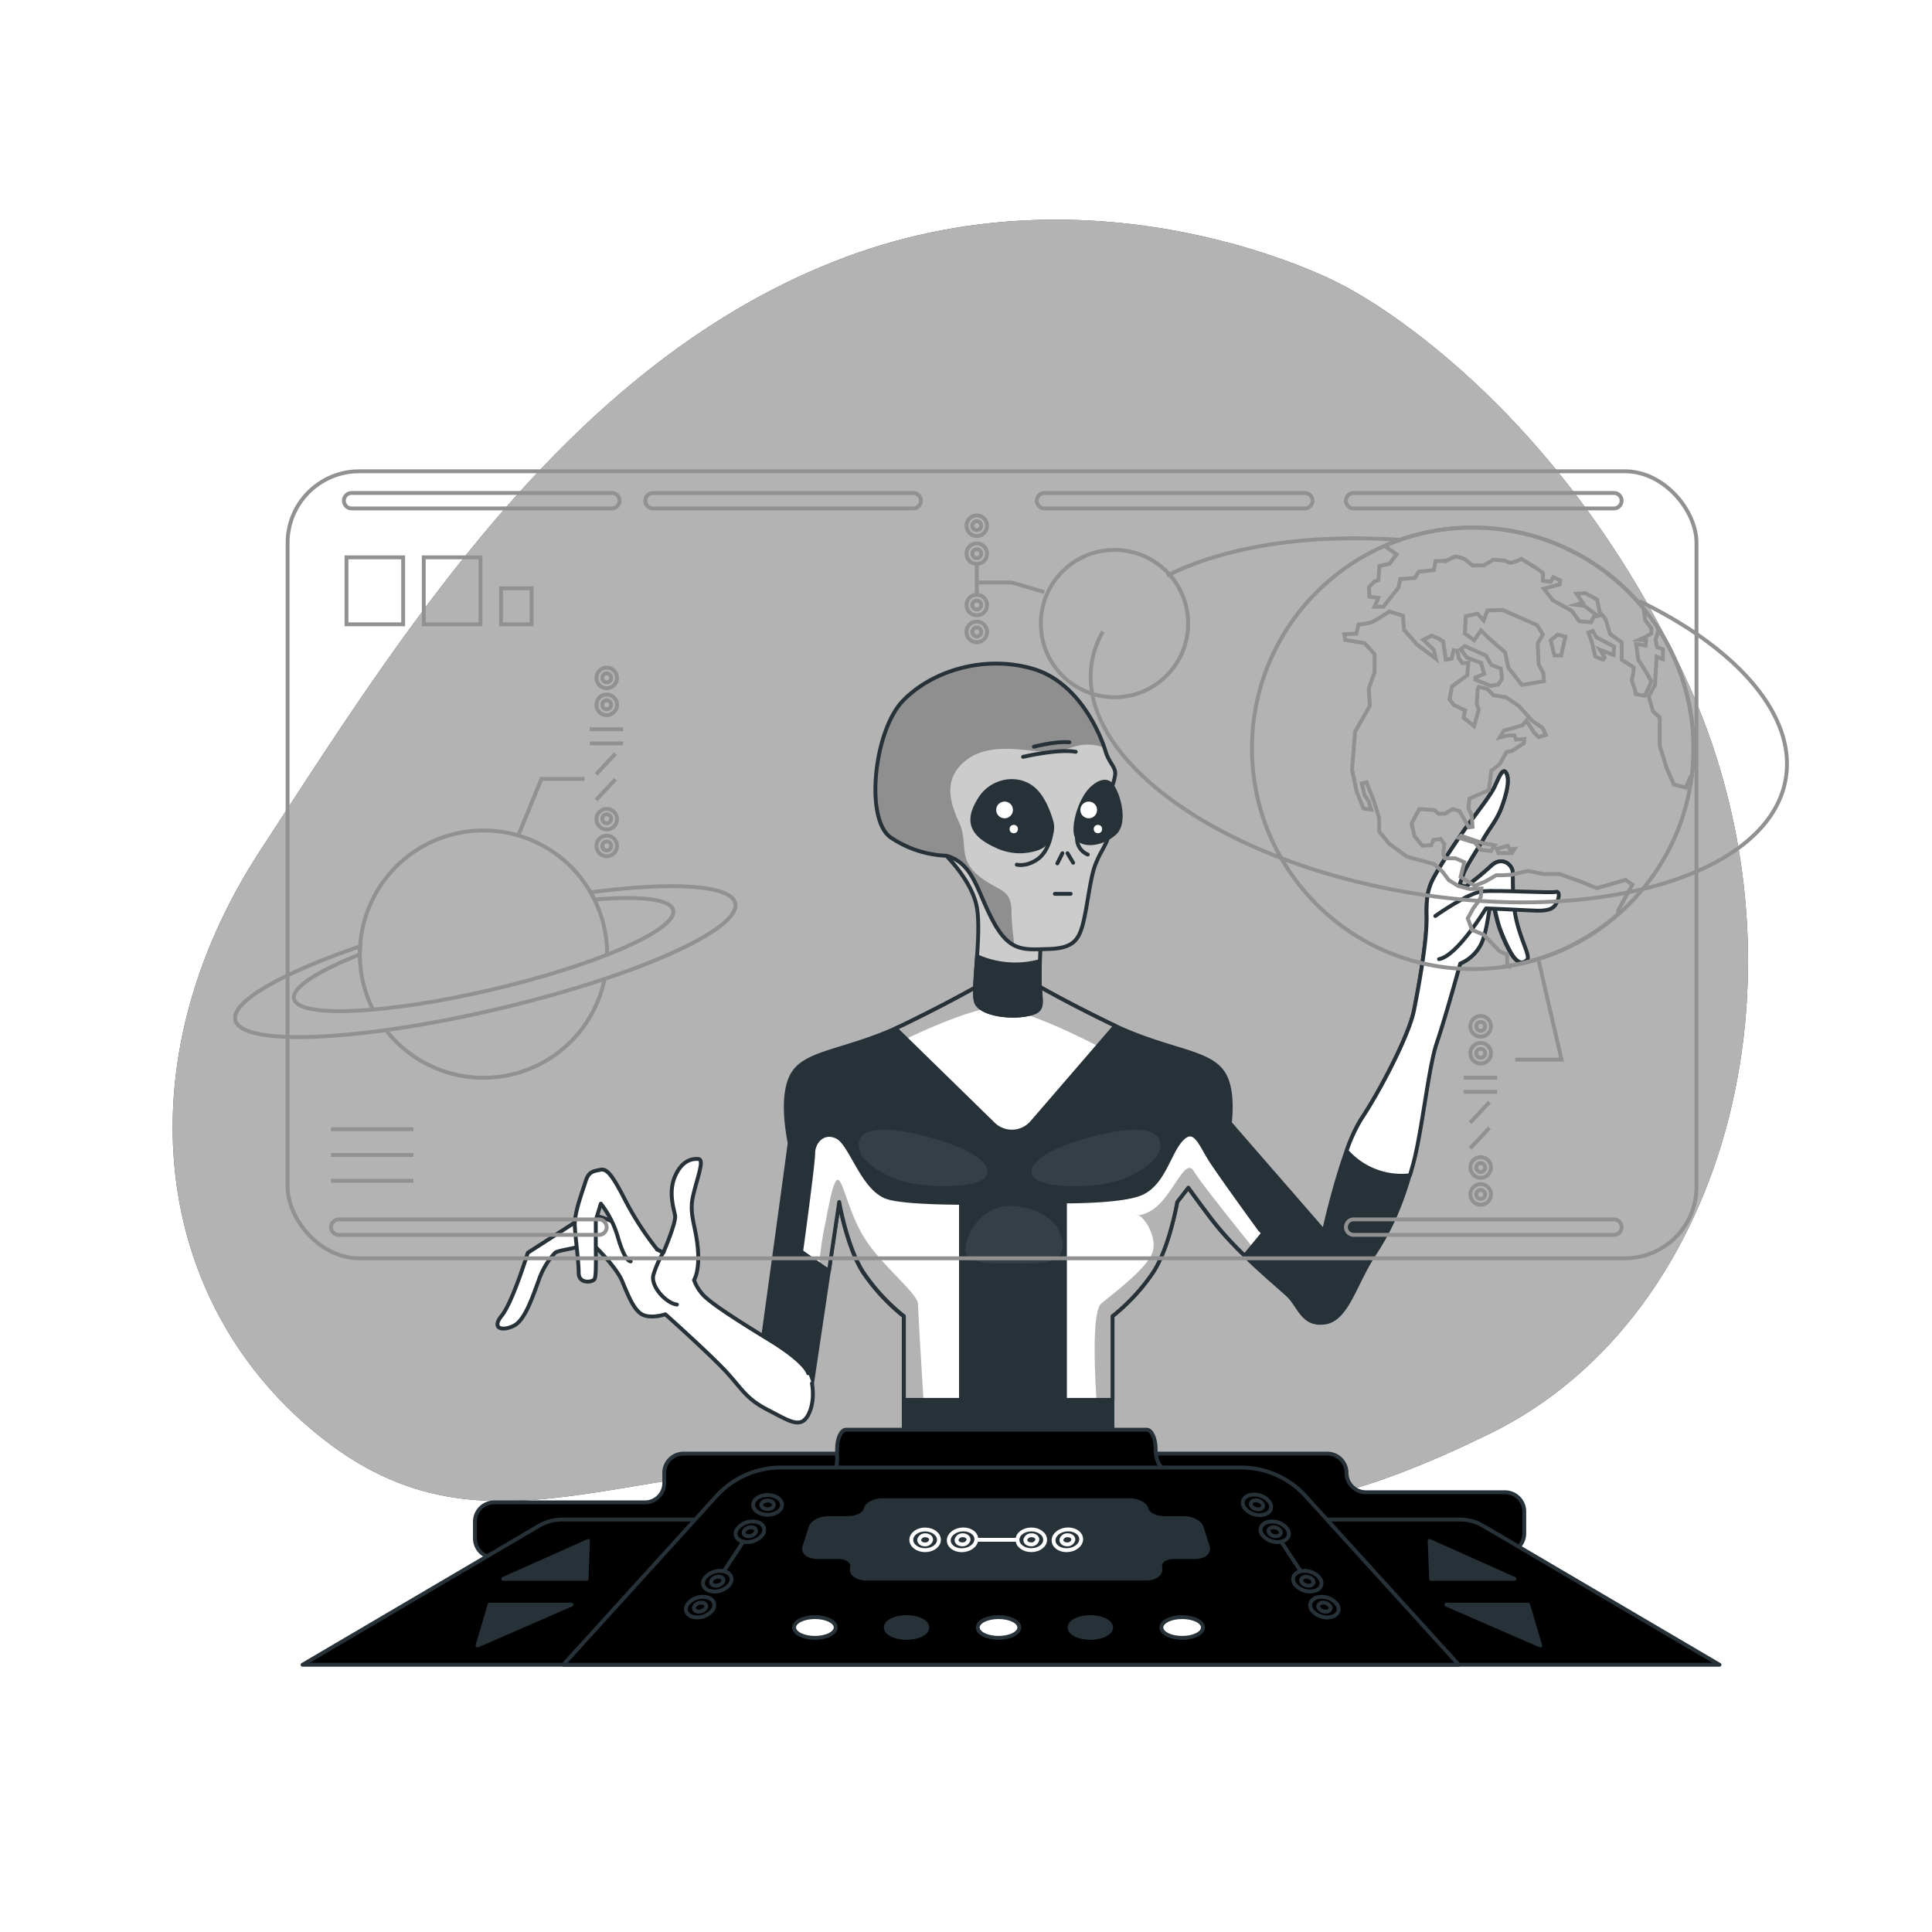 <svg class="animated" id="freepik_stories-alien-science" xmlns="http://www.w3.org/2000/svg" xmlns:xlink="http://www.w3.org/1999/xlink" viewBox="0 0 500 500" version="1.1" xmlns:svgjs="http://svgjs.com/svgjs"><style>svg#freepik_stories-alien-science:not(.animated) .animable {opacity: 0;}svg#freepik_stories-alien-science.animated #freepik--background-simple--inject-36 {animation: 6s Infinite  linear spin;animation-delay: 0s;}svg#freepik_stories-alien-science.animated #freepik--Character--inject-36 {animation: 1.5s Infinite  linear floating;animation-delay: 0s;}         @keyframes spin {             from {                 transform: rotate(0);               }               to {                 transform: rotate(360deg);               }         }                 @keyframes floating {                0% {                    opacity: 1;                    transform: translateY(0px);                }                50% {                    transform: translateY(-10px);                }                100% {                    opacity: 1;                    transform: translateY(0px);                }            }        </style><g id="freepik--background-simple--inject-36" class="animable" style="transform-origin: 248.539px 223.621px;"><path d="M346.83,73.46s-62.08-33.29-131.38-5.62-111.95,96.91-148,152.09-28.42,118,16.71,152.89,84.05-.67,153,7.7,86,21.07,148.46-9.51,85.55-121.52,50.1-196.72S346.83,73.46,346.83,73.46Z" style="fill: rgb(0, 0, 0); transform-origin: 248.539px 223.621px;" id="elljpxn7ql7gs" class="animable"></path><g id="eli3wfmg8tm1l"><path d="M346.83,73.46s-62.08-33.29-131.38-5.62-111.95,96.91-148,152.09-28.42,118,16.71,152.89,84.05-.67,153,7.7,86,21.07,148.46-9.51,85.55-121.52,50.1-196.72S346.83,73.46,346.83,73.46Z" style="fill: rgb(255, 255, 255); opacity: 0.7; transform-origin: 248.539px 223.621px;" class="animable"></path></g></g><g id="freepik--Character--inject-36" class="animable" style="transform-origin: 266.081px 281.362px;"><path d="M392.62,239.2c-1.48-5.42-1-11.82-1.15-13.62s-2.79-4.11-5.58-1.48a84.17,84.17,0,0,1-6.56,5.41l-1.64-.49s.32-.82,1-2.79,3.45-6.07,5.25-9.19,3.45-4.76,4.76-8.37,2-6.89,1.15-8.53-1.81.82-2.95,3.28-4.44,6.57-7.06,10.18-6.4,9.35-8,12.14-2.79,4.76-2.63,11.16-2,18.22-3.28,24.62-8.7,20.67-13.62,28.06-9.68,29.05-9.68,29.05l-24.35-28c.42-4.09.48-9.63-1.75-13C312.7,271.85,302,272,287.59,265s-22-11.65-22-11.65h-9.35s-7.55,4.6-22,11.65-25.11,6.89-28.89,12.64-1,17.72-1,18.21-7.22,52.85-7.22,52.85l12.14,15.26,7.88-52.84s2,11.65,6.24,18.21a51.31,51.31,0,0,0,10.5,11.33V391h54V340.62a51.31,51.31,0,0,0,10.5-11.33c4.27-6.56,6.24-18.21,6.24-18.21l2.88-3.71c1.2,1.69,3.13,4.34,6.14,8.3,6.24,8.21,16.74,16.74,19.7,19.53s3.77,7.88,9.52,7.06,7.71-10,12.8-17.73,7.71-14.93,10-23.46,3.93-24.95,6.07-31.18,6.07-20.52,6.07-20.52a10.65,10.65,0,0,0,5.25-4.76c2-3.61,2.79-14,2.79-14s1,5.58,1.81,8.37,2.95,7.55,4.26,9,2.14,1.31,3.12.49S394.1,244.61,392.62,239.2Z" style="fill: rgb(38, 50, 56); stroke: rgb(38, 50, 56); stroke-linecap: round; stroke-linejoin: round; transform-origin: 296.219px 295.304px;" id="eldz57yghm25" class="animable"></path><path d="M391.47,225.58c-.16-1.81-2.79-4.11-5.58-1.48a84.17,84.17,0,0,1-6.56,5.41l-1.64-.49s.32-.82,1-2.79,3.45-6.07,5.25-9.19,3.45-4.76,4.76-8.37,2-6.89,1.15-8.53-1.81.82-2.95,3.28-4.44,6.57-7.06,10.18-6.4,9.35-8,12.14-2.79,4.76-2.63,11.16-2,18.22-3.28,24.62-8.7,20.67-13.62,28.06a41.84,41.84,0,0,0-3.82,8.27,18.92,18.92,0,0,0,16.41,6.31q.44-1.52.87-3.09c2.29-8.54,3.93-24.95,6.07-31.18s6.07-20.52,6.07-20.52a10.65,10.65,0,0,0,5.25-4.76c2-3.61,2.79-14,2.79-14s1,5.58,1.81,8.37,2.95,7.55,4.26,9,2.14,1.31,3.12.49-1-3.94-2.46-9.35S391.63,227.38,391.47,225.58Z" style="fill: rgb(255, 255, 255); stroke: rgb(38, 50, 56); stroke-linecap: round; stroke-linejoin: round; transform-origin: 371.946px 251.948px;" id="el97qj8i1u7wl" class="animable"></path><path d="M371.45,237.06s8.53-6.07,12.31-6.4,17.72.5,18.87.17,1,1.8-.16,3.44-3.94,1.48-6.9,1.32-11-.5-11-.5-7.39,12.31-12.15,13.13" style="fill: rgb(255, 255, 255); stroke: rgb(38, 50, 56); stroke-linecap: round; stroke-linejoin: round; transform-origin: 387.435px 239.4px;" id="el64tzekzu5zb" class="animable"></path><path d="M209.15,355.39s-.49-2.79-10.18-8.7-15.59-9.85-17.23-11.82a11.43,11.43,0,0,1-2.13-3.61s1.48-2.13,1-8-2.29-8.86-1.31-13.46,3.12-9.68,1.48-9.84-4.27.33-6.07,4.43-.33,8.37,0,10.17-3,9.52-3,9.52-.16.49-7.55-4.59-11.65-5.58-13.62-4.27-13.95,9-13.95,9-3.94,12.81-6.73,16.25.17,4.1,3.12,2.63,4.92-7.72,6.4-11.65a19.91,19.91,0,0,1,4.27-7.23c.82-.65,5.25-1.14,6.73-1.8a5.79,5.79,0,0,1,3.12-.33s5.9,5.58,7.54,9.52,3.12,7.71,5.42,8.7,5.74-.17,5.74-.17,12.31,11,16.25,15.43,4.92,6.56,10.34,9.35,8.37,4.93,10.34,1.32,1-8.21,1-8.21" style="fill: rgb(255, 255, 255); stroke: rgb(38, 50, 56); stroke-linecap: round; stroke-linejoin: round; transform-origin: 169.556px 334.039px;" id="elfm1qrkxcvxn" class="animable"></path><path d="M170.09,323.38a78.68,78.68,0,0,1-8.21-12.63c-3.61-7.06-4.92-8.37-6.56-8s-2.95.33-3.77,3-3,8.21-2.79,11.65,1,9,1,12,3.61,2.46,4.1,1.64.33-5.25.33-9.84v-5.42l1.31-4.27a25.68,25.68,0,0,1,4.27,8.21c1.31,4.59,2.46,6.56,3.45,6.73" style="fill: rgb(255, 255, 255); stroke: rgb(38, 50, 56); stroke-linecap: round; stroke-linejoin: round; transform-origin: 159.418px 317.188px;" id="el543ssd4vgrw" class="animable"></path><path d="M171.73,324a27.22,27.22,0,0,0-2.62,5.91c-.83,2.95,3.28,7.38,6.07,7.71" style="fill: rgb(255, 255, 255); stroke: rgb(38, 50, 56); stroke-linecap: round; stroke-linejoin: round; transform-origin: 172.091px 330.81px;" id="el165xop1cbjl" class="animable"></path><path d="M287.59,265c-14.44-7-22-11.65-22-11.65h-9.35s-7.55,4.6-22,11.65c-.85.41-1.67.8-2.49,1.16l25.32,24.74a6.87,6.87,0,0,0,10-.42l21.57-25Z" style="fill: rgb(255, 255, 255); transform-origin: 260.195px 273.104px;" id="elleja1ym2lhj" class="animable"></path><g style="clip-path: url(&quot;#freepik--clip-path-8--inject-36&quot;); transform-origin: 260.21px 262.015px;" id="elu1g6n1qbav" class="animable"><g id="elpwp6cf35w0a"><path d="M265.6,253.31h-9.35s-7.55,4.6-22,11.65c-.85.41-1.67.8-2.49,1.16l2.78,2.71c5.8-2.76,15.47-7,21.45-7.92s19.44,5.37,28.14,9.81l4.53-5.25-1.08-.51C273.15,257.91,265.6,253.31,265.6,253.31Z" style="opacity: 0.3; transform-origin: 260.21px 262.015px;" class="animable"></path></g></g><path d="M287.59,265c-14.44-7-22-11.65-22-11.65h-9.35s-7.55,4.6-22,11.65c-.85.41-1.67.8-2.49,1.16l25.32,24.74a6.87,6.87,0,0,0,10-.42l21.57-25Z" style="fill: none; stroke: rgb(38, 50, 56); stroke-linecap: round; stroke-linejoin: round; transform-origin: 260.195px 273.104px;" id="elscrdswn1ne" class="animable"></path><path d="M305.81,294.83c-3.29,3.45-4.6,11.32-10.34,13.95s-24.62,2.13-24.62,2.13-35.77,1.48-41.85-1.31-8.86-13.79-12.47-15.43-6.07,1.48-6.07,4.27-3.12,25.44-3.12,25.44,4.26,3.06,7.19,5.06l2.66-17.86s2,11.65,6.24,18.21a51.31,51.31,0,0,0,10.5,11.33v21.66h54V340.62a51.31,51.31,0,0,0,10.5-11.33c4.27-6.56,6.24-18.21,6.24-18.21l2.88-3.71c1.2,1.69,3.13,4.34,6.14,8.3a86.28,86.28,0,0,0,8.46,9.3l4.67-5.69S315.33,303.53,313,299.75,309.09,291.38,305.81,294.83Z" style="fill: rgb(255, 255, 255); transform-origin: 267.08px 327.946px;" id="el6o65jecfgos" class="animable"></path><g style="clip-path: url(&quot;#freepik--clip-path-9--inject-36&quot;); transform-origin: 268.025px 332.273px;" id="elfmj6s0gmiwa" class="animable"><g id="elqvzx5dky0rp"><g style="opacity: 0.3; transform-origin: 268.025px 332.273px;" class="animable"><path d="M294.6,314.51a.58.58,0,0,0-.21-.05C293.93,314.46,294.07,314.55,294.6,314.51Z" id="elh9zq48997u" class="animable" style="transform-origin: 294.356px 314.49px;"></path><path d="M309,303.16c-1.93-3.31-4.41,3.31-8.27,7.72-2.55,2.92-5.1,3.54-6.13,3.63,1.51.46,5,5.65,3.65,9.6-1.38,4.13-9.92,10.47-13.23,13.23-2.36,2-1.78,16.65-1.25,24.94h4.15V340.62a51.31,51.31,0,0,0,10.5-11.33c4.27-6.56,6.24-18.21,6.24-18.21l2.88-3.71c1.2,1.69,3.13,4.34,6.14,8.3a86.28,86.28,0,0,0,8.46,9.3l1.92-2.34C320.58,318.32,310.59,305.88,309,303.16Z" id="elmlwtea4d4w" class="animable" style="transform-origin: 303.678px 332.273px;"></path><path d="M239,362.28c-.46-7.43-1.4-22.79-1.4-24.67,0-2.48-6.61-7.71-11.85-14.33s-6.62-14.33-8.27-17.36-3,6.61-4.14,11.85c-.63,3-1.08,6.78-1.35,9.41l2.53,1.76,2.66-17.86s2,11.65,6.24,18.21a51.31,51.31,0,0,0,10.5,11.33v21.66Z" id="elnpnvih4r3v" class="animable" style="transform-origin: 225.495px 333.812px;"></path></g></g></g><path d="M305.81,294.83c-3.29,3.45-4.6,11.32-10.34,13.95s-24.62,2.13-24.62,2.13-35.77,1.48-41.85-1.31-8.86-13.79-12.47-15.43-6.07,1.48-6.07,4.27-3.12,25.44-3.12,25.44,4.26,3.06,7.19,5.06l2.66-17.86s2,11.65,6.24,18.21a51.31,51.31,0,0,0,10.5,11.33v21.66h54V340.62a51.31,51.31,0,0,0,10.5-11.33c4.27-6.56,6.24-18.21,6.24-18.21l2.88-3.71c1.2,1.69,3.13,4.34,6.14,8.3a86.28,86.28,0,0,0,8.46,9.3l4.67-5.69S315.33,303.53,313,299.75,309.09,291.38,305.81,294.83Z" style="fill: none; stroke: rgb(38, 50, 56); stroke-linecap: round; stroke-linejoin: round; transform-origin: 267.08px 327.946px;" id="el7gnu5q21k8k" class="animable"></path><path d="M275.61,310.94c-2.82,0-4.76,0-4.76,0s-11.21.46-22.15.38v51h26.91Z" style="fill: rgb(38, 50, 56); stroke: rgb(38, 50, 56); stroke-linecap: round; stroke-linejoin: round; transform-origin: 262.155px 336.63px;" id="elq6royh7jom" class="animable"></path><g id="el5o0v99tveo"><path d="M222.93,299s2,3.37,8.75,6.06,21.52,2.69,23.54-.67-4.71-7.74-17.49-10.77S220.24,293.3,222.93,299Z" style="fill: rgb(255, 255, 255); opacity: 0.07; transform-origin: 238.887px 299.683px;" class="animable"></path></g><g id="elumng1afb8pn"><path d="M299.58,299s-2,3.37-8.75,6.06-21.52,2.69-23.54-.67,4.71-7.74,17.49-10.77S302.27,293.3,299.58,299Z" style="fill: rgb(255, 255, 255); opacity: 0.07; transform-origin: 283.623px 299.683px;" class="animable"></path></g><g id="elc53w9iydn2"><path d="M273.5,317.51s-2.92-4.71-11-5.38-12.64,7.06-12.64,11.1,6.48,3.7,12,3.7S279.34,328.28,273.5,317.51Z" style="fill: rgb(255, 255, 255); opacity: 0.07; transform-origin: 262.464px 319.537px;" class="animable"></path></g><path d="M243.94,220.49s7.55,7.06,8.86,14.28-1.31,21.66-.16,24.61,8.37,4.11,13.29,3.12,3.12-2.95,3.12-9.52.65-13.45.65-13.45a33,33,0,0,0-11.32-13.95C250.34,220.16,245.25,217.37,243.94,220.49Z" style="fill: rgb(204, 204, 204); stroke: rgb(38, 50, 56); stroke-linecap: round; stroke-linejoin: round; transform-origin: 256.82px 241.016px;" id="els6w1jsk2x89" class="animable"></path><path d="M252.86,247.48c-.36,5.35-.84,10.31-.22,11.9,1.14,3,8.37,4.11,13.29,3.12s3.12-2.95,3.12-9.52c0-1.43,0-2.86.08-4.25A24.05,24.05,0,0,1,252.86,247.48Z" style="fill: rgb(38, 50, 56); stroke: rgb(38, 50, 56); stroke-linecap: round; stroke-linejoin: round; transform-origin: 260.856px 255.166px;" id="elfnit3snqihi" class="animable"></path><path d="M244.92,221.47a27.71,27.71,0,0,1-14.44-4.76c-6.73-4.75-4.27-27.73,3.28-35.44s21-11.82,33.48-8.21,17.89,18.05,18.87,21.34,2.79,4.1,2.47,6.23a14.22,14.22,0,0,1-1.15,3.78s.16,10.66-1,13.29-1.64,2.79-2.95,6.07-2,10.34-3.12,14.93-2.63,6.73-9,6.9-10,.82-14.27-7.06S252,223.44,244.92,221.47Z" style="fill: rgb(204, 204, 204); transform-origin: 257.585px 208.712px;" id="el3u4p98jdfg9" class="animable"></path><g style="clip-path: url(&quot;#freepik--clip-path-10--inject-36&quot;); transform-origin: 256.188px 208.197px;" id="elyoal62xwzp" class="animable"><g id="eltsyf0og8ef8"><path d="M250.23,196.6c6.37-4.78,15.93-2,21.11-2s7.17-2.79,12.74-1.6a15,15,0,0,1,1.74.49c-1.52-4.44-7-17.09-18.58-20.44-12.47-3.61-25.93.49-33.48,8.21s-10,30.69-3.28,35.44a27.71,27.71,0,0,0,14.44,4.76c7.06,2,7.88,9.19,12.15,17.07,1.83,3.39,3.55,5.19,5.41,6.14-.19-2.4-.7-5.43-.7-8.66,0-6.37-3.58-5.18-8.76-9.56s-2.39-8.36-4.78-13.54S243.86,201.38,250.23,196.6Z" style="opacity: 0.3; transform-origin: 256.188px 208.197px;" class="animable"></path></g></g><path d="M244.92,221.47a27.71,27.71,0,0,1-14.44-4.76c-6.73-4.75-4.27-27.73,3.28-35.44s21-11.82,33.48-8.21,17.89,18.05,18.87,21.34,2.79,4.1,2.47,6.23a14.22,14.22,0,0,1-1.15,3.78s.16,10.66-1,13.29-1.64,2.79-2.95,6.07-2,10.34-3.12,14.93-2.63,6.73-9,6.9-10,.82-14.27-7.06S252,223.44,244.92,221.47Z" style="fill: none; stroke: rgb(38, 50, 56); stroke-linecap: round; stroke-linejoin: round; transform-origin: 257.585px 208.712px;" id="elrj2t9mcuom8" class="animable"></path><line x1="272.99" y1="231.32" x2="277.09" y2="231.32" style="fill: none; stroke: rgb(38, 50, 56); stroke-linecap: round; stroke-linejoin: round; transform-origin: 275.04px 231.32px;" id="el2yz4687wey4" class="animable"></line><line x1="274.95" y1="220.82" x2="273.64" y2="223.44" style="fill: none; stroke: rgb(38, 50, 56); stroke-linecap: round; stroke-linejoin: round; transform-origin: 274.295px 222.13px;" id="el6l3pko53bh3" class="animable"></line><line x1="276.27" y1="220.82" x2="277.74" y2="223.28" style="fill: none; stroke: rgb(38, 50, 56); stroke-linecap: round; stroke-linejoin: round; transform-origin: 277.005px 222.05px;" id="ely69igw2rdx8" class="animable"></line><path d="M264.78,195.87s9-2.13,13.62-1.31" style="fill: none; stroke: rgb(38, 50, 56); stroke-linecap: round; stroke-linejoin: round; transform-origin: 271.59px 195.121px;" id="el8x4xlbjt3a" class="animable"></path><path d="M267.57,193.25s5.58-1.48,9.19-1.15" style="fill: none; stroke: rgb(38, 50, 56); stroke-linecap: round; stroke-linejoin: round; transform-origin: 272.165px 192.651px;" id="elow91z2ncix" class="animable"></path><path d="M272,216.22s-.66,4.27-3.61,6.24-5.25,1.31-5.25,1.31" style="fill: none; stroke: rgb(38, 50, 56); stroke-linecap: round; stroke-linejoin: round; transform-origin: 267.57px 220.048px;" id="elkroeq49o7w" class="animable"></path><path d="M278.73,216.71a4.47,4.47,0,0,0,2.79,4.44" style="fill: none; stroke: rgb(38, 50, 56); stroke-linecap: round; stroke-linejoin: round; transform-origin: 280.12px 218.93px;" id="elqcwr62j7m1h" class="animable"></path><path d="M268.77,219.47a5.74,5.74,0,0,0,3.29-7c-.81-2.73-2.22-6.22-4.49-8.22-4.1-3.61-10.83-2.46-13.95,2.46s-3.12,8.87,4.1,12.15A14,14,0,0,0,268.77,219.47Z" style="fill: rgb(38, 50, 56); stroke: rgb(38, 50, 56); stroke-linecap: round; stroke-linejoin: round; transform-origin: 261.976px 211.232px;" id="el0h1exvf69uvl" class="animable"></path><path d="M262.14,209.61a2.16,2.16,0,1,1-2.15-2.16A2.15,2.15,0,0,1,262.14,209.61Z" style="fill: rgb(255, 255, 255); transform-origin: 259.98px 209.61px;" id="elvhmdq7lver" class="animable"></path><circle cx="262.36" cy="214.56" r="1.08" style="fill: rgb(255, 255, 255); transform-origin: 262.36px 214.56px;" id="elw67hmo3rr5e" class="animable"></circle><path d="M287.26,202.77s-1.64-1.65-4.76,1.31-5.08,10.34-3.77,12.63,6.24,2,9.68-1S289.07,204.24,287.26,202.77Z" style="fill: rgb(38, 50, 56); stroke: rgb(38, 50, 56); stroke-linecap: round; stroke-linejoin: round; transform-origin: 284.181px 210.267px;" id="elsuzu4deln6q" class="animable"></path><path d="M283.92,209.61a2.16,2.16,0,1,1-2.16-2.16A2.16,2.16,0,0,1,283.92,209.61Z" style="fill: rgb(255, 255, 255); transform-origin: 281.76px 209.61px;" id="elfgqq24rev2h" class="animable"></path><circle cx="284.14" cy="214.56" r="1.08" style="fill: rgb(255, 255, 255); transform-origin: 284.14px 214.56px;" id="eltlej0q8q3v9" class="animable"></circle></g><g id="freepik--Holograms--inject-36" class="animable" style="transform-origin: 261.646px 223.805px;"><path d="M156.46,253.38A32,32,0,0,1,100,266.75" style="fill: none; stroke: rgb(145, 145, 145); stroke-miterlimit: 10; transform-origin: 128.23px 266.152px;" id="elg4kpeivt8sc" class="animable"></path><path d="M96.45,261.13a32,32,0,1,1,59.83-21.51,32.26,32.26,0,0,1,.85,7.45" style="fill: none; stroke: rgb(145, 145, 145); stroke-miterlimit: 10; transform-origin: 125.128px 238.029px;" id="el04iu4xha340g" class="animable"></path><path d="M152.84,230.93c.35.61.68,1.23,1,1.87,11.79-1,19.72-.14,20.39,2.75,1.18,5-19.84,14.22-46.95,20.57s-50,7.42-51.2,2.41c-.67-2.9,6.05-7.19,17.06-11.52,0-.71,0-1.41.06-2.11C73,251.8,59.77,259.25,60.89,264c1.6,6.82,31.85,5.57,67.58-2.79s63.39-20.67,61.8-27.49C189.15,229,174,228.14,152.84,230.93Z" style="fill: none; stroke: rgb(145, 145, 145); stroke-miterlimit: 10; transform-origin: 125.58px 248.87px;" id="ely6iez39cop" class="animable"></path><polyline points="134.12 216.24 140.12 201.58 151.29 201.58" style="fill: none; stroke: rgb(145, 145, 145); stroke-miterlimit: 10; transform-origin: 142.705px 208.91px;" id="eltt4q1umdxo9" class="animable"></polyline><line x1="152.62" y1="188.73" x2="161.27" y2="188.73" style="fill: none; stroke: rgb(145, 145, 145); stroke-miterlimit: 10; transform-origin: 156.945px 188.73px;" id="eljmgxsvaw63i" class="animable"></line><line x1="152.62" y1="192.39" x2="161.27" y2="192.39" style="fill: none; stroke: rgb(145, 145, 145); stroke-miterlimit: 10; transform-origin: 156.945px 192.39px;" id="elg4wvyyrsv3a" class="animable"></line><line x1="159.27" y1="195.05" x2="154.28" y2="200.37" style="fill: none; stroke: rgb(145, 145, 145); stroke-miterlimit: 10; transform-origin: 156.775px 197.71px;" id="el7afudhk6zzh" class="animable"></line><line x1="159.27" y1="201.7" x2="154.28" y2="207.03" style="fill: none; stroke: rgb(145, 145, 145); stroke-miterlimit: 10; transform-origin: 156.775px 204.365px;" id="elzuhavqs1qg" class="animable"></line><path d="M159.68,175.43A2.66,2.66,0,1,0,157,178.1,2.66,2.66,0,0,0,159.68,175.43Z" style="fill: none; stroke: rgb(145, 145, 145); stroke-miterlimit: 10; transform-origin: 157.02px 175.44px;" id="elvz6hjrirmbb" class="animable"></path><path d="M158.18,175.43a1.16,1.16,0,1,0-1.16,1.16A1.15,1.15,0,0,0,158.18,175.43Z" style="fill: none; stroke: rgb(145, 145, 145); stroke-miterlimit: 10; transform-origin: 157.02px 175.43px;" id="el2eo7auc4qbu" class="animable"></path><path d="M159.68,182.41a2.66,2.66,0,1,0-2.66,2.66A2.67,2.67,0,0,0,159.68,182.41Z" style="fill: none; stroke: rgb(145, 145, 145); stroke-miterlimit: 10; transform-origin: 157.02px 182.41px;" id="elcgjvzu0367d" class="animable"></path><path d="M158.18,182.41a1.16,1.16,0,1,0-1.16,1.15A1.16,1.16,0,0,0,158.18,182.41Z" style="fill: none; stroke: rgb(145, 145, 145); stroke-miterlimit: 10; transform-origin: 157.02px 182.4px;" id="eltxg525fmfe" class="animable"></path><path d="M159.68,212a2.66,2.66,0,1,0-2.66,2.66A2.66,2.66,0,0,0,159.68,212Z" style="fill: none; stroke: rgb(145, 145, 145); stroke-miterlimit: 10; transform-origin: 157.02px 212px;" id="eljkz2opnhnb" class="animable"></path><path d="M158.18,212a1.16,1.16,0,1,0-2.31,0,1.16,1.16,0,0,0,2.31,0Z" style="fill: none; stroke: rgb(145, 145, 145); stroke-miterlimit: 10; transform-origin: 157.025px 211.892px;" id="elvyynjiq6up" class="animable"></path><path d="M159.68,218.94A2.66,2.66,0,1,0,157,221.6,2.66,2.66,0,0,0,159.68,218.94Z" style="fill: none; stroke: rgb(145, 145, 145); stroke-miterlimit: 10; transform-origin: 157.02px 218.94px;" id="elfxz47s4ncv" class="animable"></path><path d="M158.18,218.94A1.16,1.16,0,1,0,157,220.1,1.16,1.16,0,0,0,158.18,218.94Z" style="fill: none; stroke: rgb(145, 145, 145); stroke-miterlimit: 10; transform-origin: 157.02px 218.94px;" id="elf5xclaebrim" class="animable"></path><g id="elpg5vpurdhnj"><circle cx="381.14" cy="193.66" r="57.13" style="fill: none; stroke: rgb(145, 145, 145); stroke-miterlimit: 10; opacity: 0.18; transform-origin: 381.14px 193.66px;" class="animable"></circle></g><polygon points="379.09 167.21 384.51 169.65 386 172.09 388.44 173.04 388.72 175.62 387.77 177.11 385.87 177.52 381.8 175.89 381.8 175.35 384.11 174.4 383.29 171.55 379.63 170.19 378 168.03 379.09 167.21" style="fill: none; stroke: rgb(145, 145, 145); stroke-miterlimit: 10; transform-origin: 383.36px 172.365px;" id="elln332etsiuq" class="animable"></polygon><path d="M413.26,229.86l-4.34-1.76-5.29-1.9h-4.2l-3.93-.82-4.34,1-2.44.14h-1.5l-2.84,1.63-2.71,1.08-3.67-2.3.95-3.8-2.3-1h-2.71l-.41-1.22.27-2.44-.95-1.36-1.9.27-.54,1.36-2.3.13-2-2.44-.81-3.25,2-3.8,3.93.27,1.09.95h1.63l2-1.22,1.76.55,2.44,4.2.95-.14-.27-3.12-.81-1.62.27-2.58,5-2.17.67-5,2.17-1.76,1.77-3.12,1.35-.27,3.12-2,.14-1.09-2.17.14-.41-1.09h-1.49l-2.31.55,1.09-1.77,4.74-1.35,1.09-1.22,1.9,3,1.22,1.22,1.9-.54-.82-1.77-2.84-2-3.26-3.66-3.39-2.31-3.25-.54-1.63-1.63-2.17-.54-.27.54-.27,3.94.54,1.35-1.22,4.34-2.71-2.17.4-1.9-2.84-1.35-1.22-1.49.67-3.39,3.94-2.85.27-3.26-1.49.14-.95-1.22-.41-2-.95-.14-.54,2.17-1.49.27-.68-4.74-1.09-.68-1.89-.82-2.17,1.09,2.71,2.57.54,2.31-4.88-3.66L363.36,163l-.27-3.66-3.53-1.09L356.85,160a21.17,21.17,0,0,1-2,1.09,22.86,22.86,0,0,1-3.26.54L351,164l-3.12.13.27,1.49,5,.82,2.58,2.85V174l-1.5,4.2.28,4.48-3.8,6.64-.81,9.9,1.22,5.7,1.76,4.34,2,.27-.68-2.17-1.08-1.63-.68-3,1.22-.27,1.9,4.88,1.36,4.34v3.52l2.57,3.12,4.61,3.39,7.05,1.9,2.17,2,1.63,2.17,2.44,1.5,3,.81,3-.14s-.14,1.36-.14,2-1.9,3-1.9,3l-1.49,2.71,1.09,3,3,1.22,4.2,4.34,1.9.81v2l.24.95a56.9,56.9,0,0,0,28.44-13.39l.07-1,3.66-6.65-1.76-1.22Z" style="fill: none; stroke: rgb(145, 145, 145); stroke-miterlimit: 10; transform-origin: 385.17px 204.115px;" id="el7ymg6kpt5d" class="animable"></path><path d="M427.36,176.3l-1.49-2.58-1.9-3-.54-4.07,2.44.41.14-1.36-1.77-.14,1.5-.67,1.62-.95V162.6l-1.62-2.17-.35-2.92a57.19,57.19,0,0,0-67.06-16.24l3.13,2.21-1.9,2.44-2.57.54-.27,3.67-1.09.4L354.27,152l.14,2.44,2.31.28-1,2.3h2.3l3.93-5,.41-2.17,3.8-.27,1-1.62,3.93-.41.41-2.31,2.84-.13a14.47,14.47,0,0,1,2.44-1.09,16.47,16.47,0,0,1,2.31.68l2,1.63H384l2.44-1.49,3.12.27a3.33,3.33,0,0,0,1.49.54,11.92,11.92,0,0,0,2.71-1l3.94,2.44,1.62,1.22v2l2,.27.68-1.22,1.76.81-.14,1.09-4.07,1.08,2.31,3,4.88,2.72,2,2.71,3,.27.68-1.36,1.08-.27L410,156.77l-2.17-.27,1.76-.54L408,153.65l2.31-.13,3,1.62.68,3.26,1.49,1.76,1.22,3.93,3,2.17v4.48l3.12,2-.13,1.49-.41,1.77.81,2.44.27,1.22,2.31.4,1.08-2.3Z" style="fill: none; stroke: rgb(145, 145, 145); stroke-miterlimit: 10; transform-origin: 390.815px 158.296px;" id="el1l2wdaj9u99" class="animable"></path><path d="M429.13,162.64v.77l-.68,2.17.4,1.9,1.5.54v2.58l-1.63-.68-.41,7.33-1.63,3,1.09,3.8,1.76,1.62V193l1.76,5.69,1.9,4.34,3.12.81,1.09-2.71.44-.34a57.51,57.51,0,0,0,.44-7.11A56.9,56.9,0,0,0,429.13,162.64Z" style="fill: none; stroke: rgb(145, 145, 145); stroke-miterlimit: 10; transform-origin: 432.48px 183.24px;" id="elf6alei0dqjp" class="animable"></path><polygon points="397.8 161.79 388.85 157.85 384.92 157.99 383.97 160.57 382.34 158.8 379.36 159.48 379.09 163.96 381.53 165.72 383.29 163.14 385.33 165.18 389.53 168.84 390.34 172.77 393.87 177.25 399.56 176.3 399.43 174.26 398.21 171.96 397.94 166.53 399.29 164.23 397.8 161.79" style="fill: none; stroke: rgb(145, 145, 145); stroke-miterlimit: 10; transform-origin: 389.325px 167.55px;" id="elgwyp5qc3hbu" class="animable"></polygon><polygon points="405.12 164.77 403.09 164.23 401.33 165.72 402.28 169.65 404.04 169.65 405.12 164.77" style="fill: none; stroke: rgb(145, 145, 145); stroke-miterlimit: 10; transform-origin: 403.225px 166.94px;" id="eltt20v7nanhs" class="animable"></polygon><polygon points="417.74 167.35 413.12 164.91 412.18 163.28 411.09 163.69 412.04 166.4 412.85 169.92 414.89 170.74 415.29 170.19 414.07 168.16 417.6 169.52 417.74 167.35" style="fill: none; stroke: rgb(145, 145, 145); stroke-miterlimit: 10; transform-origin: 414.415px 167.01px;" id="eldlxiwle25vb" class="animable"></polygon><polygon points="378.14 216.3 377.6 216.84 381.67 218.06 383.29 219.96 385.87 220.23 386.82 218.74 383.7 218.2 378.14 216.3" style="fill: none; stroke: rgb(145, 145, 145); stroke-miterlimit: 10; transform-origin: 382.21px 218.265px;" id="elj1meu1zyao" class="animable"></polygon><polygon points="390.21 218.88 387.36 219.69 387.77 220.77 391.29 220.77 391.97 219.69 390.75 219.82 390.21 218.88" style="fill: none; stroke: rgb(145, 145, 145); stroke-miterlimit: 10; transform-origin: 389.665px 219.825px;" id="eldybokcz8rb7" class="animable"></polygon><circle cx="381.14" cy="193.66" r="57.13" style="fill: none; stroke: rgb(145, 145, 145); stroke-miterlimit: 10; transform-origin: 381.14px 193.66px;" id="elmbnltluq8sn" class="animable"></circle><g id="elrrqe6l096"><circle cx="288.43" cy="161.38" r="19.06" style="fill: none; stroke: rgb(145, 145, 145); stroke-miterlimit: 10; transform-origin: 288.43px 161.38px; transform: rotate(-45deg);" class="animable"></circle></g><path d="M424.33,155.6c25.2,12.21,40.58,29.53,37.82,45.92-4.14,24.64-47.7,37.85-97.29,29.51S278.43,196,282.58,171.32a23.57,23.57,0,0,1,2.85-7.87" style="fill: none; stroke: rgb(145, 145, 145); stroke-miterlimit: 10; transform-origin: 372.365px 194.565px;" id="elwn3ttrkldqn" class="animable"></path><path d="M302,149c14.72-7.46,36.4-11,60.65-9.26" style="fill: none; stroke: rgb(145, 145, 145); stroke-miterlimit: 10; transform-origin: 332.325px 144.152px;" id="el40a7qqghhts" class="animable"></path><circle cx="252.79" cy="136.05" r="2.66" style="fill: none; stroke: rgb(145, 145, 145); stroke-miterlimit: 10; transform-origin: 252.79px 136.05px;" id="el7o0y0z280d9" class="animable"></circle><circle cx="252.79" cy="136.05" r="1.16" style="fill: none; stroke: rgb(145, 145, 145); stroke-miterlimit: 10; transform-origin: 252.79px 136.05px;" id="elyibppt0nkqm" class="animable"></circle><circle cx="252.79" cy="156.58" r="2.66" style="fill: none; stroke: rgb(145, 145, 145); stroke-miterlimit: 10; transform-origin: 252.79px 156.58px;" id="elmuupgox50r9" class="animable"></circle><circle cx="252.79" cy="156.58" r="1.16" style="fill: none; stroke: rgb(145, 145, 145); stroke-miterlimit: 10; transform-origin: 252.79px 156.58px;" id="elapgw9u26cm" class="animable"></circle><path d="M255.45,163.55a2.67,2.67,0,1,0-2.66,2.66A2.66,2.66,0,0,0,255.45,163.55Z" style="fill: none; stroke: rgb(145, 145, 145); stroke-miterlimit: 10; transform-origin: 252.78px 163.54px;" id="ely4tg0pwj6u" class="animable"></path><circle cx="252.79" cy="163.55" r="1.16" style="fill: none; stroke: rgb(145, 145, 145); stroke-miterlimit: 10; transform-origin: 252.79px 163.55px;" id="elwlvukjdxmnl" class="animable"></circle><circle cx="252.79" cy="143.29" r="2.66" style="fill: none; stroke: rgb(145, 145, 145); stroke-miterlimit: 10; transform-origin: 252.79px 143.29px;" id="eltkgchxt952" class="animable"></circle><circle cx="252.79" cy="143.29" r="1.16" style="fill: none; stroke: rgb(145, 145, 145); stroke-miterlimit: 10; transform-origin: 252.79px 143.29px;" id="ellmtkk5wprk" class="animable"></circle><line x1="252.79" y1="146.39" x2="252.79" y2="153.74" style="fill: none; stroke: rgb(145, 145, 145); stroke-miterlimit: 10; transform-origin: 252.79px 150.065px;" id="eluskqcm7jly" class="animable"></line><polyline points="253.28 150.74 261.79 150.74 270.29 153.24" style="fill: none; stroke: rgb(145, 145, 145); stroke-miterlimit: 10; transform-origin: 261.785px 151.99px;" id="el2qqhl5z3711" class="animable"></polyline><line x1="378.8" y1="278.91" x2="387.45" y2="278.91" style="fill: none; stroke: rgb(145, 145, 145); stroke-miterlimit: 10; transform-origin: 383.125px 278.91px;" id="elfchcpgd28zn" class="animable"></line><line x1="378.8" y1="282.57" x2="387.45" y2="282.57" style="fill: none; stroke: rgb(145, 145, 145); stroke-miterlimit: 10; transform-origin: 383.125px 282.57px;" id="elp83bwepk6j" class="animable"></line><line x1="385.46" y1="285.23" x2="380.46" y2="290.56" style="fill: none; stroke: rgb(145, 145, 145); stroke-miterlimit: 10; transform-origin: 382.96px 287.895px;" id="el8r3pipaufps" class="animable"></line><line x1="385.46" y1="291.89" x2="380.46" y2="297.21" style="fill: none; stroke: rgb(145, 145, 145); stroke-miterlimit: 10; transform-origin: 382.96px 294.55px;" id="elid6la60a5j" class="animable"></line><path d="M385.87,265.62a2.67,2.67,0,1,0-2.67,2.66A2.67,2.67,0,0,0,385.87,265.62Z" style="fill: none; stroke: rgb(145, 145, 145); stroke-miterlimit: 10; transform-origin: 383.2px 265.61px;" id="els31ws4ck5ne" class="animable"></path><circle cx="383.2" cy="265.62" r="1.16" style="fill: none; stroke: rgb(145, 145, 145); stroke-miterlimit: 10; transform-origin: 383.2px 265.62px;" id="eldpuzpvyuwee" class="animable"></circle><path d="M385.87,272.59a2.67,2.67,0,1,0-2.67,2.66A2.67,2.67,0,0,0,385.87,272.59Z" style="fill: none; stroke: rgb(145, 145, 145); stroke-miterlimit: 10; transform-origin: 383.2px 272.58px;" id="elv9q1zveg4w9" class="animable"></path><circle cx="383.2" cy="272.59" r="1.16" style="fill: none; stroke: rgb(145, 145, 145); stroke-miterlimit: 10; transform-origin: 383.2px 272.59px;" id="elo8n5s6kfmum" class="animable"></circle><path d="M385.87,302.15a2.67,2.67,0,1,0-2.67,2.66A2.67,2.67,0,0,0,385.87,302.15Z" style="fill: none; stroke: rgb(145, 145, 145); stroke-miterlimit: 10; transform-origin: 383.2px 302.14px;" id="eluywvu4g0qp" class="animable"></path><circle cx="383.2" cy="302.15" r="1.16" style="fill: none; stroke: rgb(145, 145, 145); stroke-miterlimit: 10; transform-origin: 383.2px 302.15px;" id="elp9g5bic2cf" class="animable"></circle><path d="M385.87,309.12a2.67,2.67,0,1,0-2.67,2.67A2.67,2.67,0,0,0,385.87,309.12Z" style="fill: none; stroke: rgb(145, 145, 145); stroke-miterlimit: 10; transform-origin: 383.2px 309.12px;" id="eln5wqphfxqb" class="animable"></path><circle cx="383.2" cy="309.12" r="1.16" style="fill: none; stroke: rgb(145, 145, 145); stroke-miterlimit: 10; transform-origin: 383.2px 309.12px;" id="elzibycwfnxe" class="animable"></circle><polyline points="392.12 274.24 404.12 274.24 398.12 248.24" style="fill: none; stroke: rgb(145, 145, 145); stroke-miterlimit: 10; transform-origin: 398.12px 261.24px;" id="eldtbxlx4feiv" class="animable"></polyline><rect x="74.43" y="121.97" width="364.62" height="203.67" rx="18.52" style="fill: none; stroke: rgb(145, 145, 145); stroke-miterlimit: 10; transform-origin: 256.74px 223.805px;" id="elh9tsx6smcl" class="animable"></rect><line x1="85.67" y1="292.24" x2="107" y2="292.24" style="fill: none; stroke: rgb(145, 145, 145); stroke-miterlimit: 10; transform-origin: 96.335px 292.24px;" id="els4886e10xem" class="animable"></line><line x1="85.67" y1="298.91" x2="107" y2="298.91" style="fill: none; stroke: rgb(145, 145, 145); stroke-miterlimit: 10; transform-origin: 96.335px 298.91px;" id="eln5ayons5g1s" class="animable"></line><line x1="85.67" y1="305.58" x2="107" y2="305.58" style="fill: none; stroke: rgb(145, 145, 145); stroke-miterlimit: 10; transform-origin: 96.335px 305.58px;" id="el9cvxv3wgztl" class="animable"></line><path d="M337.67,131.58H270.33a2,2,0,0,1-2-2h0a2,2,0,0,1,2-2h67.34a2,2,0,0,1,2,2h0A2,2,0,0,1,337.67,131.58Z" style="fill: none; stroke: rgb(145, 145, 145); stroke-miterlimit: 10; transform-origin: 304px 129.58px;" id="elyha514xz29m" class="animable"></path><path d="M236.33,131.58H169a2,2,0,0,1-2-2h0a2,2,0,0,1,2-2h67.33a2,2,0,0,1,2,2h0A2,2,0,0,1,236.33,131.58Z" style="fill: none; stroke: rgb(145, 145, 145); stroke-miterlimit: 10; transform-origin: 202.665px 129.58px;" id="elfp6nbcmvtdi" class="animable"></path><path d="M158.33,131.58H91a2,2,0,0,1-2-2h0a2,2,0,0,1,2-2h67.33a2,2,0,0,1,2,2h0A2,2,0,0,1,158.33,131.58Z" style="fill: none; stroke: rgb(145, 145, 145); stroke-miterlimit: 10; transform-origin: 124.665px 129.58px;" id="ellsisyipyfdi" class="animable"></path><path d="M417.67,131.58H350.33a2,2,0,0,1-2-2h0a2,2,0,0,1,2-2h67.34a2,2,0,0,1,2,2h0A2,2,0,0,1,417.67,131.58Z" style="fill: none; stroke: rgb(145, 145, 145); stroke-miterlimit: 10; transform-origin: 384px 129.58px;" id="eliucn1wuk5mm" class="animable"></path><path d="M417.67,319.58H350.33a2,2,0,0,1-2-2h0a2,2,0,0,1,2-2h67.34a2,2,0,0,1,2,2h0A2,2,0,0,1,417.67,319.58Z" style="fill: none; stroke: rgb(145, 145, 145); stroke-miterlimit: 10; transform-origin: 384px 317.58px;" id="el31230ri8jz6" class="animable"></path><path d="M155,319.58H87.67a2,2,0,0,1-2-2h0a2,2,0,0,1,2-2H155a2,2,0,0,1,2,2h0A2,2,0,0,1,155,319.58Z" style="fill: none; stroke: rgb(145, 145, 145); stroke-miterlimit: 10; transform-origin: 121.335px 317.58px;" id="elkisvj1xsrun" class="animable"></path><rect x="89.67" y="144.24" width="14.67" height="17.33" style="fill: none; stroke: rgb(145, 145, 145); stroke-miterlimit: 10; transform-origin: 97.005px 152.905px;" id="elkkktxx2ahgk" class="animable"></rect><rect x="109.67" y="144.24" width="14.67" height="17.33" style="fill: none; stroke: rgb(145, 145, 145); stroke-miterlimit: 10; transform-origin: 117.005px 152.905px;" id="elmss432519m" class="animable"></rect><rect x="129.67" y="152.24" width="7.9" height="9.33" style="fill: none; stroke: rgb(145, 145, 145); stroke-miterlimit: 10; transform-origin: 133.62px 156.905px;" id="el37sxpcadbkd" class="animable"></rect></g><g id="freepik--Controls--inject-36" class="animable" style="transform-origin: 261.65px 400.42px;"><path d="M145,403.13H127.91a5,5,0,0,1-5-5v-4.32a5,5,0,0,1,5-5h39a5,5,0,0,0,5-5v-2.62a5,5,0,0,1,5-5H343.48a5,5,0,0,1,5,5h0a5,5,0,0,0,5,5h36a5,5,0,0,1,5,5v5.65a5,5,0,0,1-5,5Z" style="fill: rgb(0, 0, 0); stroke: rgb(38, 50, 56); stroke-linecap: round; stroke-linejoin: round; transform-origin: 258.695px 389.66px;" id="el1gg3t9chq7li" class="animable"></path><path d="M204.09,394h-8c-1.29,0-2.33-2.25-2.33-5v-1.32c0-2.77,1-5,2.33-5h18.22c1.29,0,2.33-2.26,2.33-5V375c0-2.77,1.05-5,2.33-5h77.78c1.29,0,2.33,2.25,2.33,5h0c0,2.78,1.05,5,2.33,5h16.81c1.29,0,2.33,2.25,2.33,5v5.65c0,2.79-1.05,5.05-2.34,5Z" style="fill: rgb(0, 0, 0); stroke: rgb(38, 50, 56); stroke-linecap: round; stroke-linejoin: round; transform-origin: 257.155px 382.825px;" id="el4y38kh9pimn" class="animable"></path><path d="M445,430.84H78.3l61.25-36a11.59,11.59,0,0,1,5.83-1.58H377.91a11.6,11.6,0,0,1,5.84,1.58Z" style="fill: rgb(0, 0, 0); stroke: rgb(38, 50, 56); stroke-linecap: round; stroke-linejoin: round; transform-origin: 261.65px 412.05px;" id="el345bkuke0py" class="animable"></path><path d="M377.53,430.84H145.77L185.4,387.2a22.57,22.57,0,0,1,16.72-7.41H321.17a22.59,22.59,0,0,1,16.73,7.41Z" style="fill: rgb(0, 0, 0); stroke: rgb(38, 50, 56); stroke-linecap: round; stroke-linejoin: round; transform-origin: 261.65px 405.315px;" id="elguz6vzm94w7" class="animable"></path><polygon points="370.38 408.61 391.95 408.61 369.99 398.81 370.38 408.61" style="fill: rgb(38, 50, 56); stroke: rgb(38, 50, 56); stroke-linecap: round; stroke-linejoin: round; transform-origin: 380.97px 403.71px;" id="el7bp0imeyyw9" class="animable"></polygon><polygon points="374.31 415.28 395.48 415.28 398.62 425.86 374.31 415.28" style="fill: rgb(38, 50, 56); stroke: rgb(38, 50, 56); stroke-linecap: round; stroke-linejoin: round; transform-origin: 386.465px 420.57px;" id="el9dp0f32950h" class="animable"></polygon><polygon points="151.8 408.61 130.23 408.61 152.19 398.81 151.8 408.61" style="fill: rgb(38, 50, 56); stroke: rgb(38, 50, 56); stroke-linecap: round; stroke-linejoin: round; transform-origin: 141.21px 403.71px;" id="elea99ipd7cj4" class="animable"></polygon><polygon points="147.88 415.28 126.7 415.28 123.57 425.86 147.88 415.28" style="fill: rgb(38, 50, 56); stroke: rgb(38, 50, 56); stroke-linecap: round; stroke-linejoin: round; transform-origin: 135.725px 420.57px;" id="elxqpmqhps4kq" class="animable"></polygon><path d="M311.32,421.19c0,1.49-2.41,2.69-5.38,2.69s-5.38-1.2-5.38-2.69,2.41-2.69,5.38-2.69S311.32,419.71,311.32,421.19Z" style="fill: rgb(255, 255, 255); stroke: rgb(38, 50, 56); stroke-linecap: round; stroke-linejoin: round; transform-origin: 305.94px 421.19px;" id="el24e3yv8agrk" class="animable"></path><path d="M287.56,421.19c0,1.49-2.41,2.69-5.38,2.69s-5.38-1.2-5.38-2.69,2.41-2.69,5.38-2.69S287.56,419.71,287.56,421.19Z" style="fill: rgb(38, 50, 56); stroke: rgb(38, 50, 56); stroke-linecap: round; stroke-linejoin: round; transform-origin: 282.18px 421.19px;" id="elk6vre3dby3" class="animable"></path><path d="M263.8,421.19c0,1.49-2.41,2.69-5.38,2.69s-5.38-1.2-5.38-2.69,2.41-2.69,5.38-2.69S263.8,419.71,263.8,421.19Z" style="fill: rgb(255, 255, 255); stroke: rgb(38, 50, 56); stroke-linecap: round; stroke-linejoin: round; transform-origin: 258.42px 421.19px;" id="elt5fdn194roi" class="animable"></path><path d="M240,421.19c0,1.49-2.41,2.69-5.38,2.69s-5.38-1.2-5.38-2.69,2.41-2.69,5.38-2.69S240,419.71,240,421.19Z" style="fill: rgb(38, 50, 56); stroke: rgb(38, 50, 56); stroke-linecap: round; stroke-linejoin: round; transform-origin: 234.62px 421.19px;" id="el56z4sb0p5ga" class="animable"></path><path d="M216.28,421.19c0,1.49-2.41,2.69-5.38,2.69s-5.38-1.2-5.38-2.69,2.4-2.69,5.38-2.69S216.28,419.71,216.28,421.19Z" style="fill: rgb(255, 255, 255); stroke: rgb(38, 50, 56); stroke-linecap: round; stroke-linejoin: round; transform-origin: 210.9px 421.19px;" id="elzer2cqgbho8" class="animable"></path><path d="M306.33,392.87h-5.17c-2.15,0-4.13-1.05-4.43-2.34h0c-.3-1.26-2.22-2.27-4.31-2.27H228.33c-2.08,0-4,1-4.3,2.27h0c-.3,1.29-2.29,2.34-4.43,2.34h-5.18c-2.14,0-4.22,1.07-4.64,2.41l-1.6,5.05c-.46,1.45,1,2.64,3.3,2.64H217c2.28,0,3.85,1.21,3.49,2.73h0c-.36,1.55,1.25,2.82,3.61,2.82h72.58c2.35,0,4-1.27,3.6-2.82h0c-.35-1.52,1.22-2.73,3.5-2.73h5.51c2.28,0,3.75-1.19,3.3-2.64l-1.6-5.05C310.56,393.94,308.48,392.87,306.33,392.87Z" style="fill: rgb(38, 50, 56); stroke: rgb(38, 50, 56); stroke-linecap: round; stroke-linejoin: round; transform-origin: 260.383px 398.39px;" id="elctdiib789of" class="animable"></path><path d="M328.55,388.72a5,5,0,0,0-4.94-1.83c-1.8.41-2.51,1.89-1.57,3.3A5,5,0,0,0,327,392C328.79,391.61,329.49,390.13,328.55,388.72Z" style="fill: none; stroke: rgb(38, 50, 56); stroke-linecap: round; stroke-linejoin: round; transform-origin: 325.296px 389.448px;" id="elcc35j16jpi5" class="animable"></path><path d="M326.71,389.13a2.17,2.17,0,0,0-2.15-.79c-.78.18-1.08.82-.68,1.44a2.17,2.17,0,0,0,2.15.79C326.81,390.39,327.12,389.75,326.71,389.13Z" style="fill: none; stroke: rgb(38, 50, 56); stroke-linecap: round; stroke-linejoin: round; transform-origin: 325.297px 389.455px;" id="eltwhwprqv96" class="animable"></path><path d="M341.59,408.47a5,5,0,0,0-4.95-1.82c-1.8.41-2.5,1.89-1.57,3.3a5,5,0,0,0,4.95,1.82C341.82,411.37,342.52,409.89,341.59,408.47Z" style="fill: none; stroke: rgb(38, 50, 56); stroke-linecap: round; stroke-linejoin: round; transform-origin: 338.33px 409.21px;" id="elfngdswlkwi" class="animable"></path><path d="M339.75,408.89a2.17,2.17,0,0,0-2.15-.79c-.79.18-1.09.82-.68,1.43a2.16,2.16,0,0,0,2.15.8C339.85,410.15,340.15,409.51,339.75,408.89Z" style="fill: none; stroke: rgb(38, 50, 56); stroke-linecap: round; stroke-linejoin: round; transform-origin: 338.332px 409.215px;" id="eltddqosg5ddi" class="animable"></path><path d="M346,415.18a5,5,0,0,0-4.95-1.82c-1.8.41-2.5,1.89-1.57,3.3a5,5,0,0,0,4.95,1.82C346.25,418.08,347,416.6,346,415.18Z" style="fill: none; stroke: rgb(38, 50, 56); stroke-linecap: round; stroke-linejoin: round; transform-origin: 342.757px 415.92px;" id="el309ne42x73s" class="animable"></path><path d="M344.17,415.6a2.16,2.16,0,0,0-2.15-.79c-.78.18-1.08.82-.68,1.43a2.18,2.18,0,0,0,2.15.8C344.27,416.86,344.58,416.22,344.17,415.6Z" style="fill: none; stroke: rgb(38, 50, 56); stroke-linecap: round; stroke-linejoin: round; transform-origin: 342.757px 415.923px;" id="el1rk4v39dlec" class="animable"></path><path d="M333.15,395.68a5,5,0,0,0-4.95-1.82c-1.8.4-2.5,1.88-1.57,3.3a5,5,0,0,0,4.95,1.82C333.38,398.57,334.08,397.1,333.15,395.68Z" style="fill: none; stroke: rgb(38, 50, 56); stroke-linecap: round; stroke-linejoin: round; transform-origin: 329.89px 396.42px;" id="el2zkdfx2vfl3" class="animable"></path><path d="M331.31,396.1a2.15,2.15,0,0,0-2.15-.79c-.79.17-1.09.82-.69,1.43a2.18,2.18,0,0,0,2.16.79C331.41,397.35,331.71,396.71,331.31,396.1Z" style="fill: none; stroke: rgb(38, 50, 56); stroke-linecap: round; stroke-linejoin: round; transform-origin: 329.89px 396.419px;" id="el53zueehysnf" class="animable"></path><line x1="331.86" y1="399.4" x2="336.53" y2="406.48" style="fill: none; stroke: rgb(38, 50, 56); stroke-linecap: round; stroke-linejoin: round; transform-origin: 334.195px 402.94px;" id="elndxhshzpln" class="animable"></line><g id="elb2ad5cq86w"><ellipse cx="239.42" cy="398.51" rx="3.58" ry="2.68" style="fill: none; stroke: rgb(255, 255, 255); stroke-linecap: round; stroke-linejoin: round; transform-origin: 239.42px 398.51px; transform: rotate(-5.76deg);" class="animable"></ellipse></g><path d="M239.51,397.34a1.53,1.53,0,0,0-1.63,1.17c0,.64.6,1.17,1.45,1.17a1.54,1.54,0,0,0,1.64-1.17C241,397.86,240.37,397.34,239.51,397.34Z" style="fill: none; stroke: rgb(255, 255, 255); stroke-linecap: round; stroke-linejoin: round; transform-origin: 239.425px 398.51px;" id="eldsdfvdk3hds" class="animable"></path><g id="el6dokj9dasz"><ellipse cx="266.9" cy="398.5" rx="3.58" ry="2.68" style="fill: none; stroke: rgb(255, 255, 255); stroke-linecap: round; stroke-linejoin: round; transform-origin: 266.9px 398.5px; transform: rotate(-5.76deg);" class="animable"></ellipse></g><path d="M267,397.33a1.54,1.54,0,0,0-1.64,1.17c-.05.65.61,1.17,1.46,1.17a1.53,1.53,0,0,0,1.64-1.17C268.5,397.85,267.85,397.33,267,397.33Z" style="fill: none; stroke: rgb(255, 255, 255); stroke-linecap: round; stroke-linejoin: round; transform-origin: 266.91px 398.5px;" id="el3x6l1c8hhtn" class="animable"></path><path d="M276.44,395.81c-2,0-3.65,1.2-3.77,2.69s1.39,2.69,3.36,2.69,3.65-1.21,3.77-2.69S278.41,395.8,276.44,395.81Z" style="fill: none; stroke: rgb(255, 255, 255); stroke-linecap: round; stroke-linejoin: round; transform-origin: 276.235px 398.5px;" id="elukz9iqgztae" class="animable"></path><path d="M276.32,397.33a1.53,1.53,0,0,0-1.63,1.17c-.05.64.6,1.17,1.45,1.17a1.54,1.54,0,0,0,1.64-1.17C277.83,397.85,277.18,397.33,276.32,397.33Z" style="fill: none; stroke: rgb(255, 255, 255); stroke-linecap: round; stroke-linejoin: round; transform-origin: 276.235px 398.5px;" id="els2wvoni6eos" class="animable"></path><path d="M249.32,395.81c-2,0-3.66,1.21-3.77,2.7s1.38,2.69,3.35,2.69,3.66-1.21,3.77-2.7S251.28,395.81,249.32,395.81Z" style="fill: none; stroke: rgb(255, 255, 255); stroke-linecap: round; stroke-linejoin: round; transform-origin: 249.11px 398.505px;" id="eltmskx7s8n1p" class="animable"></path><path d="M249.2,397.33a1.54,1.54,0,0,0-1.64,1.17c-.05.65.6,1.17,1.46,1.17a1.54,1.54,0,0,0,1.64-1.17C250.71,397.86,250.05,397.33,249.2,397.33Z" style="fill: none; stroke: rgb(255, 255, 255); stroke-linecap: round; stroke-linejoin: round; transform-origin: 249.11px 398.5px;" id="elu2dkowsy35e" class="animable"></path><line x1="253.26" y1="398.5" x2="263.11" y2="398.5" style="fill: none; stroke: rgb(255, 255, 255); stroke-linecap: round; stroke-linejoin: round; transform-origin: 258.185px 398.5px;" id="elagq9jbeesw4" class="animable"></line><g id="elp9i4oje67n"><ellipse cx="198.65" cy="389.46" rx="3.74" ry="2.56" style="fill: none; stroke: rgb(38, 50, 56); stroke-linecap: round; stroke-linejoin: round; transform-origin: 198.65px 389.46px; transform: rotate(-15.58deg);" class="animable"></ellipse></g><g id="el8y20b9oyziw"><ellipse cx="198.65" cy="389.46" rx="1.63" ry="1.11" style="fill: none; stroke: rgb(38, 50, 56); stroke-linecap: round; stroke-linejoin: round; transform-origin: 198.65px 389.46px; transform: rotate(-15.58deg);" class="animable"></ellipse></g><path d="M182.35,408.47a5,5,0,0,1,5-1.82c1.8.41,2.5,1.89,1.57,3.3a5,5,0,0,1-5,1.82C182.12,411.37,181.42,409.89,182.35,408.47Z" style="fill: none; stroke: rgb(38, 50, 56); stroke-linecap: round; stroke-linejoin: round; transform-origin: 185.635px 409.21px;" id="elul43zvxn7i" class="animable"></path><path d="M184.2,408.89a2.16,2.16,0,0,1,2.15-.79c.78.18,1.08.82.68,1.43a2.18,2.18,0,0,1-2.15.8C184.09,410.15,183.79,409.51,184.2,408.89Z" style="fill: none; stroke: rgb(38, 50, 56); stroke-linecap: round; stroke-linejoin: round; transform-origin: 185.612px 409.213px;" id="elx6wn1btfewl" class="animable"></path><path d="M177.93,415.18a5,5,0,0,1,4.94-1.82c1.8.41,2.51,1.89,1.57,3.3a5,5,0,0,1-4.95,1.82C177.69,418.08,177,416.6,177.93,415.18Z" style="fill: none; stroke: rgb(38, 50, 56); stroke-linecap: round; stroke-linejoin: round; transform-origin: 181.186px 415.921px;" id="elijmdto6e5v" class="animable"></path><path d="M179.77,415.6a2.17,2.17,0,0,1,2.15-.79c.78.18,1.09.82.68,1.43a2.18,2.18,0,0,1-2.15.8C179.67,416.86,179.36,416.22,179.77,415.6Z" style="fill: none; stroke: rgb(38, 50, 56); stroke-linecap: round; stroke-linejoin: round; transform-origin: 181.185px 415.924px;" id="eldvhu4xp6bw4" class="animable"></path><path d="M190.79,395.68a5,5,0,0,1,5-1.82c1.8.4,2.5,1.88,1.57,3.3a5,5,0,0,1-4.95,1.82C190.56,398.57,189.86,397.1,190.79,395.68Z" style="fill: none; stroke: rgb(38, 50, 56); stroke-linecap: round; stroke-linejoin: round; transform-origin: 194.076px 396.415px;" id="elpd8lknk5gjr" class="animable"></path><path d="M192.64,396.1a2.14,2.14,0,0,1,2.15-.79.9.9,0,0,1,.68,1.43,2.17,2.17,0,0,1-2.15.79C192.53,397.35,192.23,396.71,192.64,396.1Z" style="fill: none; stroke: rgb(38, 50, 56); stroke-linecap: round; stroke-linejoin: round; transform-origin: 194.05px 396.418px;" id="elh9da931yft7" class="animable"></path><line x1="192.08" y1="399.4" x2="187.41" y2="406.48" style="fill: none; stroke: rgb(38, 50, 56); stroke-linecap: round; stroke-linejoin: round; transform-origin: 189.745px 402.94px;" id="elspexrfcr7p" class="animable"></line></g><defs>     <filter id="active" height="200%">         <feMorphology in="SourceAlpha" result="DILATED" operator="dilate" radius="2"></feMorphology>                <feFlood flood-color="#32DFEC" flood-opacity="1" result="PINK"></feFlood>        <feComposite in="PINK" in2="DILATED" operator="in" result="OUTLINE"></feComposite>        <feMerge>            <feMergeNode in="OUTLINE"></feMergeNode>            <feMergeNode in="SourceGraphic"></feMergeNode>        </feMerge>    </filter>    <filter id="hover" height="200%">        <feMorphology in="SourceAlpha" result="DILATED" operator="dilate" radius="2"></feMorphology>                <feFlood flood-color="#ff0000" flood-opacity="0.5" result="PINK"></feFlood>        <feComposite in="PINK" in2="DILATED" operator="in" result="OUTLINE"></feComposite>        <feMerge>            <feMergeNode in="OUTLINE"></feMergeNode>            <feMergeNode in="SourceGraphic"></feMergeNode>        </feMerge>            <feColorMatrix type="matrix" values="0   0   0   0   0                0   1   0   0   0                0   0   0   0   0                0   0   0   1   0 "></feColorMatrix>    </filter></defs><defs><clipPath id="freepik--clip-path--inject-36"><polygon points="417.74 167.35 413.12 164.91 412.18 163.28 411.09 163.69 412.04 166.4 412.85 169.92 414.89 170.74 415.29 170.19 414.07 168.16 417.6 169.52 417.74 167.35" style="fill:none;stroke:#919191;stroke-miterlimit:10;clip-path:url(#freepik--clip-path-7--inject-36)"></polygon></clipPath><clipPath id="freepik--clip-path-2--inject-36"><polygon points="379.09 167.21 384.51 169.65 386 172.09 388.44 173.04 388.72 175.62 387.77 177.11 385.87 177.52 381.8 175.89 381.8 175.35 384.11 174.4 383.29 171.55 379.63 170.19 378 168.03 379.09 167.21" style="fill:none;stroke:#919191;stroke-miterlimit:10"></polygon></clipPath><clipPath id="freepik--clip-path-3--inject-36"><path d="M413.26,229.86l-4.34-1.76-5.29-1.9h-4.2l-3.93-.82-4.34,1-2.44.14h-1.5l-2.84,1.63-2.71,1.08-3.67-2.3.95-3.8-2.3-1h-2.71l-.41-1.22.27-2.44-.95-1.36-1.9.27-.54,1.36-2.3.13-2-2.44-.81-3.25,2-3.8,3.93.27,1.09.95h1.63l2-1.22,1.76.55,2.44,4.2.95-.14-.27-3.12-.81-1.62.27-2.58,5-2.17.67-5,2.17-1.76,1.77-3.12,1.35-.27,3.12-2,.14-1.09-2.17.14-.41-1.09h-1.49l-2.31.55,1.09-1.77,4.74-1.35,1.09-1.22,1.9,3,1.22,1.22,1.9-.54-.82-1.77-2.84-2-3.26-3.66-3.39-2.31-3.25-.54-1.63-1.63-2.17-.54-.27.54-.27,3.94.54,1.35-1.22,4.34-2.71-2.17.4-1.9-2.84-1.35-1.22-1.49.67-3.39,3.94-2.85.27-3.26-1.49.14-.95-1.22-.41-2-.95-.14-.54,2.17-1.49.27-.68-4.74-1.09-.68-1.89-.82-2.17,1.09,2.71,2.57.54,2.31-4.88-3.66L363.36,163l-.27-3.66-3.53-1.09L356.85,160a21.17,21.17,0,0,1-2,1.09,22.86,22.86,0,0,1-3.26.54L351,164l-3.12.13.27,1.49,5,.82,2.58,2.85V174l-1.5,4.2.28,4.48-3.8,6.64-.81,9.9,1.22,5.7,1.76,4.34,2,.27-.68-2.17-1.08-1.63-.68-3,1.22-.27,1.9,4.88,1.36,4.34v3.52l2.57,3.12,4.61,3.39,7.05,1.9,2.17,2,1.63,2.17,2.44,1.5,3,.81,3-.14s-.14,1.36-.14,2-1.9,3-1.9,3l-1.49,2.71,1.09,3,3,1.22,4.2,4.34,1.9.81v2l.24.95a56.9,56.9,0,0,0,28.44-13.39l.07-1,3.66-6.65-1.76-1.22Z" style="fill:none;stroke:#919191;stroke-miterlimit:10;clip-path:url(#freepik--clip-path-2--inject-36)"></path></clipPath><clipPath id="freepik--clip-path-4--inject-36"><path d="M427.36,176.3l-1.49-2.58-1.9-3-.54-4.07,2.44.41.14-1.36-1.77-.14,1.5-.67,1.62-.95V162.6l-1.62-2.17-.35-2.92a57.19,57.19,0,0,0-67.06-16.24l3.13,2.21-1.9,2.44-2.57.54-.27,3.67-1.09.4L354.27,152l.14,2.44,2.31.28-1,2.3h2.3l3.93-5,.41-2.17,3.8-.27,1-1.62,3.93-.41.41-2.31,2.84-.13a14.47,14.47,0,0,1,2.44-1.09,16.47,16.47,0,0,1,2.31.68l2,1.63H384l2.44-1.49,3.12.27a3.33,3.33,0,0,0,1.49.54,11.92,11.92,0,0,0,2.71-1l3.94,2.44,1.62,1.22v2l2,.27.68-1.22,1.76.81-.14,1.09-4.07,1.08,2.31,3,4.88,2.72,2,2.71,3,.27.68-1.36,1.08-.27L410,156.77l-2.17-.27,1.76-.54L408,153.65l2.31-.13,3,1.62.68,3.26,1.49,1.76,1.22,3.93,3,2.17v4.48l3.12,2-.13,1.49-.41,1.77.81,2.44.27,1.22,2.31.4,1.08-2.3Z" style="fill:none;stroke:#919191;stroke-miterlimit:10;clip-path:url(#freepik--clip-path-3--inject-36)"></path></clipPath><clipPath id="freepik--clip-path-5--inject-36"><path d="M429.13,162.64v.77l-.68,2.17.4,1.9,1.5.54v2.58l-1.63-.68-.41,7.33-1.63,3,1.09,3.8,1.76,1.62V193l1.76,5.69,1.9,4.34,3.12.81,1.09-2.71.44-.34a57.51,57.51,0,0,0,.44-7.11A56.9,56.9,0,0,0,429.13,162.64Z" style="fill:none;stroke:#919191;stroke-miterlimit:10;clip-path:url(#freepik--clip-path-4--inject-36)"></path></clipPath><clipPath id="freepik--clip-path-6--inject-36"><polygon points="397.8 161.79 388.85 157.85 384.92 157.99 383.97 160.57 382.34 158.8 379.36 159.48 379.09 163.96 381.53 165.72 383.29 163.14 385.33 165.18 389.53 168.84 390.34 172.77 393.87 177.25 399.56 176.3 399.43 174.26 398.21 171.96 397.94 166.53 399.29 164.23 397.8 161.79" style="fill:none;stroke:#919191;stroke-miterlimit:10;clip-path:url(#freepik--clip-path-5--inject-36)"></polygon></clipPath><clipPath id="freepik--clip-path-7--inject-36"><polygon points="405.12 164.77 403.09 164.23 401.33 165.72 402.28 169.65 404.04 169.65 405.12 164.77" style="fill:none;stroke:#919191;stroke-miterlimit:10;clip-path:url(#freepik--clip-path-6--inject-36)"></polygon></clipPath><clipPath id="freepik--clip-path-8--inject-36"><path d="M287.59,265c-14.44-7-22-11.65-22-11.65h-9.35s-7.55,4.6-22,11.65c-.85.41-1.67.8-2.49,1.16l25.32,24.74a6.87,6.87,0,0,0,10-.42l21.57-25Z" style="fill:#fff;stroke:#263238;stroke-linecap:round;stroke-linejoin:round"></path></clipPath><clipPath id="freepik--clip-path-9--inject-36"><path d="M305.81,294.83c-3.29,3.45-4.6,11.32-10.34,13.95s-24.62,2.13-24.62,2.13-35.77,1.48-41.85-1.31-8.86-13.79-12.47-15.43-6.07,1.48-6.07,4.27-3.12,25.44-3.12,25.44,4.26,3.06,7.19,5.06l2.66-17.86s2,11.65,6.24,18.21a51.31,51.31,0,0,0,10.5,11.33v21.66h54V340.62a51.31,51.31,0,0,0,10.5-11.33c4.27-6.56,6.24-18.21,6.24-18.21l2.88-3.71c1.2,1.69,3.13,4.34,6.14,8.3a86.28,86.28,0,0,0,8.46,9.3l4.67-5.69S315.33,303.53,313,299.75,309.09,291.38,305.81,294.83Z" style="fill:#fff;stroke:#263238;stroke-linecap:round;stroke-linejoin:round"></path></clipPath><clipPath id="freepik--clip-path-10--inject-36"><path d="M244.92,221.47a27.71,27.71,0,0,1-14.44-4.76c-6.73-4.75-4.27-27.73,3.28-35.44s21-11.82,33.48-8.21,17.89,18.05,18.87,21.34,2.79,4.1,2.47,6.23a14.22,14.22,0,0,1-1.15,3.78s.16,10.66-1,13.29-1.64,2.79-2.95,6.07-2,10.34-3.12,14.93-2.63,6.73-9,6.9-10,.82-14.27-7.06S252,223.44,244.92,221.47Z" style="fill:#ccc;stroke:#263238;stroke-linecap:round;stroke-linejoin:round"></path></clipPath></defs></svg>